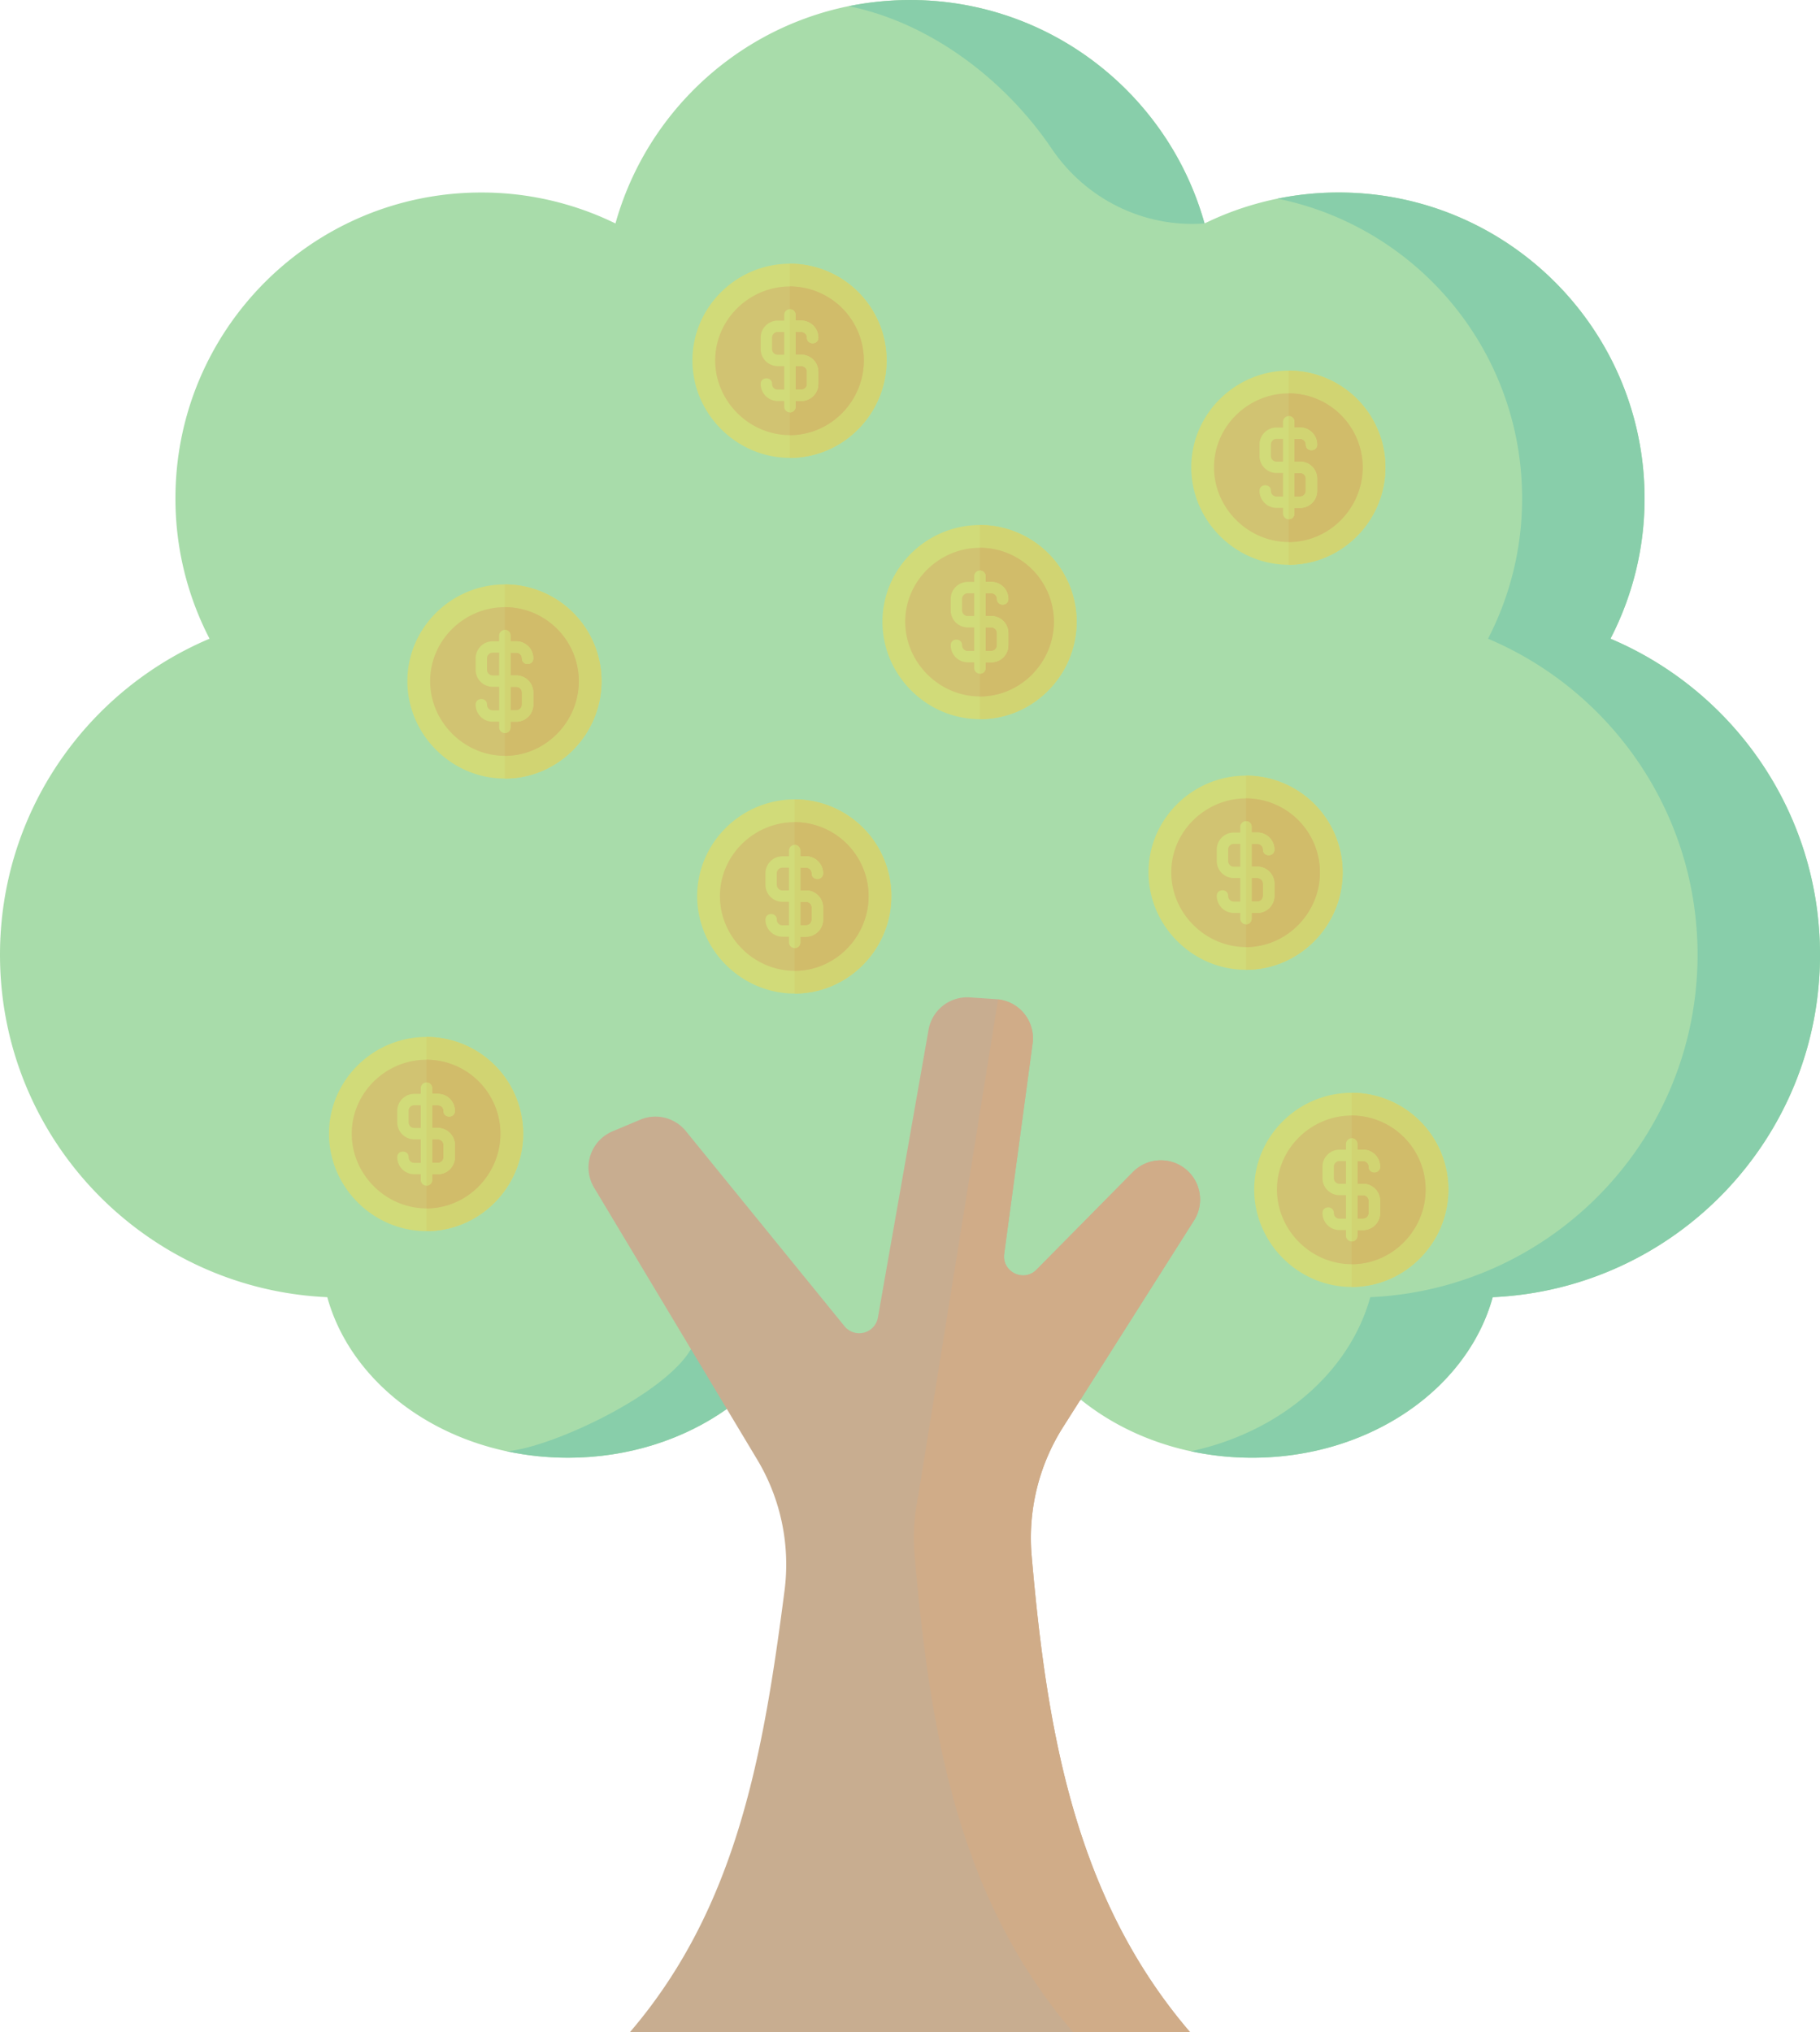 <svg xmlns="http://www.w3.org/2000/svg" width="1532.369" height="1711.02" viewBox="0 0 1532.369 1711.02">
  <g id="Group_4" data-name="Group 4" transform="translate(211 626.019)">
    <g id="tree" transform="translate(-237.729 -626.019)" opacity="0.467">
      <path id="Path_5" data-name="Path 5" d="M1559.1,803.817c0-119.631-72.752-222.268-176.422-266.087A256.334,256.334,0,0,0,1411.39,419.6c0-142.232-115.3-257.531-257.531-257.531a256.472,256.472,0,0,0-112.951,26.06C1010.6,79.626,911.087,0,792.914,0S575.227,79.626,544.92,188.132a256.425,256.425,0,0,0-112.95-26.06c-142.232,0-257.531,115.3-257.531,257.531A256.293,256.293,0,0,0,203.151,537.73C99.481,581.552,26.729,684.186,26.729,803.817c0,155.038,122.231,281.369,275.564,288.283,21.378,77.43,103.931,135.154,202.588,135.154,55.915,0,106.638-18.571,144.016-48.727,37.382,30.157,88.1,48.727,144.016,48.727s106.638-18.571,144.016-48.727c37.382,30.157,88.1,48.727,144.016,48.727,98.657,0,181.211-57.724,202.588-135.157C1436.868,1085.182,1559.1,958.855,1559.1,803.817Z" transform="translate(0)" fill="#45b549"/>
      <g id="Group_3" data-name="Group 3" transform="translate(741.363)">
        <path id="Path_6" data-name="Path 6" d="M276.676.511c-3.171.19-6.329.418-9.467.725-.962.094-1.918.2-2.874.3q-5.058.546-10.059,1.28c-.625.09-1.25.18-1.871.277-3.963.618-7.907,1.307-11.81,2.1-.007,0-.013,0-.02,0,67.605,13.748,130.9,60.835,171,120.186,28.4,42.03,76.919,66.258,127.528,62.816l1.009-.07C509.815,79.626,410.3,0,292.125,0c-4.144,0-8.258.12-12.351.314C278.738.364,277.712.451,276.676.511Z" transform="translate(-240.574)" fill="#009549"/>
        <path id="Path_7" data-name="Path 7" d="M680.046,424.156a256.293,256.293,0,0,0,28.713-118.127C708.759,163.8,593.459,48.5,451.227,48.5A258.151,258.151,0,0,0,399.7,53.671C517.215,77.555,605.663,181.459,605.663,306.029A256.294,256.294,0,0,1,576.95,424.156c103.67,43.821,176.422,146.456,176.422,266.087,0,155.037-122.231,281.365-275.561,288.28-17.521,63.465-76.15,113.662-151.047,129.716a245.555,245.555,0,0,0,51.554,5.437c98.658,0,181.211-57.723,202.589-135.157,153.333-6.914,275.561-133.242,275.561-288.28C856.468,570.612,783.723,467.975,680.046,424.156Z" transform="translate(-38.732 113.574)" fill="#009549"/>
      </g>
      <path id="Path_8" data-name="Path 8" d="M309.558,345.012c-23.226,39.393-119.477,83.442-155.171,85.945,3.927.842,7.907,1.577,11.92,2.232.321.053.642.11.966.16q6.1.967,12.325,1.644c.107.01.214.017.321.03,3.733.394,7.506.678,11.3.9.922.053,1.848.107,2.777.154,3.953.191,7.927.318,11.937.318h0c51,0,97.635-15.483,133.813-41.078l6.343-4.612-32.3-53Z" transform="translate(298.953 790.859)" fill="#009549"/>
      <path id="Path_9" data-name="Path 9" d="M574.475,613.251,684.809,439.145a32.993,32.993,0,0,0-6.216-42.555h0a33,33,0,0,0-45.128,1.708l-81.257,82.266c-10.777,10.911-29.241,1.838-27.189-13.357L548.913,290.17a32.994,32.994,0,0,0-30.474-37.332l-22.387-1.514a32.995,32.995,0,0,0-34.718,27.2L418.682,520.849a15.97,15.97,0,0,1-28.118,7.309L256.984,363.877a32.989,32.989,0,0,0-38.381-9.6L195.214,364.1a32.995,32.995,0,0,0-15.509,47.39L316.974,640.3a171.621,171.621,0,0,1,23.105,110.327c-17.789,137.206-39.888,266.6-130.321,372.013h471.88C584.831,1009.8,560.951,869.472,548.138,721.5A174.2,174.2,0,0,1,574.475,613.251Z" transform="translate(347.21 588.381)" fill="#894f12"/>
      <path id="Path_10" data-name="Path 10" d="M492.831,437.914a32.989,32.989,0,0,0-6.216-42.555h0a33,33,0,0,0-45.128,1.708L405.2,433.8h0L360.23,479.329c-10.777,10.911-29.241,1.838-27.189-13.357l23.894-177.037a32.964,32.964,0,0,0-29.054-37.161L260.694,669.386q-1.694,8.091-2.627,16.321h0a174.985,174.985,0,0,0-.451,34.558c12.819,147.973,36.7,288.3,133.506,401.14h98.544c-96.806-112.84-120.687-253.167-133.5-401.137A174.155,174.155,0,0,1,382.493,612.02Z" transform="translate(539.188 589.612)" fill="#9a4d01"/>
      <path id="Path_11" data-name="Path 11" d="M642.083,60.5A178.769,178.769,0,0,0,479.44,165.066,178.747,178.747,0,0,0,221.6,400.538a178.8,178.8,0,0,0,27.39,355.487c98.741,0,571.877-418,571.877-516.737A178.785,178.785,0,0,0,642.083,60.5Z" transform="translate(101.816 141.681)" fill="#45b549"/>
    </g>
    <g id="dollar" transform="translate(756 27)" opacity="0.47">
      <path id="Path_12" data-name="Path 12" d="M82.054,0C37.132,0,0,36.493,0,81.415s37.132,82.054,82.054,82.054,81.415-37.132,81.415-82.054A81.47,81.47,0,0,0,82.054,0Z" fill="#fedb41"/>
      <path id="Path_13" data-name="Path 13" d="M338.415,81.415c0,44.922-36.494,82.054-81.415,82.054V0A81.47,81.47,0,0,1,338.415,81.415Z" transform="translate(-174.946)" fill="#fc3"/>
      <path id="Path_14" data-name="Path 14" d="M122.9,60C88.606,60,60,87.968,60,122.259s28.606,62.9,62.9,62.9,62.259-28.607,62.259-62.9A62.379,62.379,0,0,0,122.9,60Z" transform="translate(-40.844 -40.844)" fill="#fea832"/>
      <path id="Path_15" data-name="Path 15" d="M319.259,122.259c0,34.29-27.968,62.9-62.259,62.9V60A62.379,62.379,0,0,1,319.259,122.259Z" transform="translate(-174.946 -40.844)" fill="#fe9923"/>
      <path id="Path_16" data-name="Path 16" d="M214.162,158.313h-4.789V139.156h4.789a4.742,4.742,0,0,1,4.789,4.789c0,6.321,9.578,6.321,9.578,0a14.347,14.347,0,0,0-14.367-14.367h-4.789v-4.789a4.789,4.789,0,1,0-9.578,0v4.789h-5.428A14.347,14.347,0,0,0,180,143.946v9.578a14.348,14.348,0,0,0,14.367,14.367H199.8v19.8h-5.428a4.742,4.742,0,0,1-4.789-4.789c0-6.321-9.578-6.321-9.578,0a14.347,14.347,0,0,0,14.367,14.367H199.8v4.789a4.789,4.789,0,1,0,9.578,0v-4.789h4.789A14.347,14.347,0,0,0,228.53,182.9V172.68A14.347,14.347,0,0,0,214.162,158.313Zm-14.367,0h-5.428a4.742,4.742,0,0,1-4.789-4.789v-9.578a4.742,4.742,0,0,1,4.789-4.789H199.8ZM218.951,182.9a4.742,4.742,0,0,1-4.789,4.789h-4.789v-19.8h4.789a4.742,4.742,0,0,1,4.789,4.789Z" transform="translate(-122.531 -81.687)" fill="#fedb41"/>
      <path id="Path_17" data-name="Path 17" d="M266.578,158.313h-4.789V139.156h4.789a4.742,4.742,0,0,1,4.789,4.789c0,6.321,9.578,6.321,9.578,0a14.347,14.347,0,0,0-14.367-14.367h-4.789v-4.789A4.619,4.619,0,0,0,257,120v86.843a4.619,4.619,0,0,0,4.789-4.789v-4.789h4.789A14.347,14.347,0,0,0,280.946,182.9V172.68A14.348,14.348,0,0,0,266.578,158.313Zm4.789,24.584a4.742,4.742,0,0,1-4.789,4.789h-4.789v-19.8h4.789a4.742,4.742,0,0,1,4.789,4.789Z" transform="translate(-174.946 -81.687)" fill="#fc3"/>
    </g>
    <g id="dollar-2" data-name="dollar" transform="translate(66 247)" opacity="0.47">
      <path id="Path_12-2" data-name="Path 12" d="M82.054,0C37.132,0,0,36.493,0,81.415s37.132,82.054,82.054,82.054,81.415-37.132,81.415-82.054A81.47,81.47,0,0,0,82.054,0Z" fill="#fedb41"/>
      <path id="Path_13-2" data-name="Path 13" d="M338.415,81.415c0,44.922-36.494,82.054-81.415,82.054V0A81.47,81.47,0,0,1,338.415,81.415Z" transform="translate(-174.946)" fill="#fc3"/>
      <path id="Path_14-2" data-name="Path 14" d="M122.9,60C88.606,60,60,87.968,60,122.259s28.606,62.9,62.9,62.9,62.259-28.607,62.259-62.9A62.379,62.379,0,0,0,122.9,60Z" transform="translate(-40.844 -40.844)" fill="#fea832"/>
      <path id="Path_15-2" data-name="Path 15" d="M319.259,122.259c0,34.29-27.968,62.9-62.259,62.9V60A62.379,62.379,0,0,1,319.259,122.259Z" transform="translate(-174.946 -40.844)" fill="#fe9923"/>
      <path id="Path_16-2" data-name="Path 16" d="M214.162,158.313h-4.789V139.156h4.789a4.742,4.742,0,0,1,4.789,4.789c0,6.321,9.578,6.321,9.578,0a14.347,14.347,0,0,0-14.367-14.367h-4.789v-4.789a4.789,4.789,0,1,0-9.578,0v4.789h-5.428A14.347,14.347,0,0,0,180,143.946v9.578a14.348,14.348,0,0,0,14.367,14.367H199.8v19.8h-5.428a4.742,4.742,0,0,1-4.789-4.789c0-6.321-9.578-6.321-9.578,0a14.347,14.347,0,0,0,14.367,14.367H199.8v4.789a4.789,4.789,0,1,0,9.578,0v-4.789h4.789A14.347,14.347,0,0,0,228.53,182.9V172.68A14.347,14.347,0,0,0,214.162,158.313Zm-14.367,0h-5.428a4.742,4.742,0,0,1-4.789-4.789v-9.578a4.742,4.742,0,0,1,4.789-4.789H199.8ZM218.951,182.9a4.742,4.742,0,0,1-4.789,4.789h-4.789v-19.8h4.789a4.742,4.742,0,0,1,4.789,4.789Z" transform="translate(-122.531 -81.687)" fill="#fedb41"/>
      <path id="Path_17-2" data-name="Path 17" d="M266.578,158.313h-4.789V139.156h4.789a4.742,4.742,0,0,1,4.789,4.789c0,6.321,9.578,6.321,9.578,0a14.347,14.347,0,0,0-14.367-14.367h-4.789v-4.789A4.619,4.619,0,0,0,257,120v86.843a4.619,4.619,0,0,0,4.789-4.789v-4.789h4.789A14.347,14.347,0,0,0,280.946,182.9V172.68A14.348,14.348,0,0,0,266.578,158.313Zm4.789,24.584a4.742,4.742,0,0,1-4.789,4.789h-4.789v-19.8h4.789a4.742,4.742,0,0,1,4.789,4.789Z" transform="translate(-174.946 -81.687)" fill="#fc3"/>
    </g>
    <g id="dollar-3" data-name="dollar" transform="translate(376 47)" opacity="0.47">
      <path id="Path_12-3" data-name="Path 12" d="M82.054,0C37.132,0,0,36.493,0,81.415s37.132,82.054,82.054,82.054,81.415-37.132,81.415-82.054A81.47,81.47,0,0,0,82.054,0Z" fill="#fedb41"/>
      <path id="Path_13-3" data-name="Path 13" d="M338.415,81.415c0,44.922-36.494,82.054-81.415,82.054V0A81.47,81.47,0,0,1,338.415,81.415Z" transform="translate(-174.946)" fill="#fc3"/>
      <path id="Path_14-3" data-name="Path 14" d="M122.9,60C88.606,60,60,87.968,60,122.259s28.606,62.9,62.9,62.9,62.259-28.607,62.259-62.9A62.379,62.379,0,0,0,122.9,60Z" transform="translate(-40.844 -40.844)" fill="#fea832"/>
      <path id="Path_15-3" data-name="Path 15" d="M319.259,122.259c0,34.29-27.968,62.9-62.259,62.9V60A62.379,62.379,0,0,1,319.259,122.259Z" transform="translate(-174.946 -40.844)" fill="#fe9923"/>
      <path id="Path_16-3" data-name="Path 16" d="M214.162,158.313h-4.789V139.156h4.789a4.742,4.742,0,0,1,4.789,4.789c0,6.321,9.578,6.321,9.578,0a14.347,14.347,0,0,0-14.367-14.367h-4.789v-4.789a4.789,4.789,0,1,0-9.578,0v4.789h-5.428A14.347,14.347,0,0,0,180,143.946v9.578a14.348,14.348,0,0,0,14.367,14.367H199.8v19.8h-5.428a4.742,4.742,0,0,1-4.789-4.789c0-6.321-9.578-6.321-9.578,0a14.347,14.347,0,0,0,14.367,14.367H199.8v4.789a4.789,4.789,0,1,0,9.578,0v-4.789h4.789A14.347,14.347,0,0,0,228.53,182.9V172.68A14.347,14.347,0,0,0,214.162,158.313Zm-14.367,0h-5.428a4.742,4.742,0,0,1-4.789-4.789v-9.578a4.742,4.742,0,0,1,4.789-4.789H199.8ZM218.951,182.9a4.742,4.742,0,0,1-4.789,4.789h-4.789v-19.8h4.789a4.742,4.742,0,0,1,4.789,4.789Z" transform="translate(-122.531 -81.687)" fill="#fedb41"/>
      <path id="Path_17-3" data-name="Path 17" d="M266.578,158.313h-4.789V139.156h4.789a4.742,4.742,0,0,1,4.789,4.789c0,6.321,9.578,6.321,9.578,0a14.347,14.347,0,0,0-14.367-14.367h-4.789v-4.789A4.619,4.619,0,0,0,257,120v86.843a4.619,4.619,0,0,0,4.789-4.789v-4.789h4.789A14.347,14.347,0,0,0,280.946,182.9V172.68A14.348,14.348,0,0,0,266.578,158.313Zm4.789,24.584a4.742,4.742,0,0,1-4.789,4.789h-4.789v-19.8h4.789a4.742,4.742,0,0,1,4.789,4.789Z" transform="translate(-174.946 -81.687)" fill="#fc3"/>
    </g>
    <g id="dollar-4" data-name="dollar" transform="translate(845 294)" opacity="0.47">
      <path id="Path_12-4" data-name="Path 12" d="M82.054,0C37.132,0,0,36.493,0,81.415s37.132,82.054,82.054,82.054,81.415-37.132,81.415-82.054A81.47,81.47,0,0,0,82.054,0Z" fill="#fedb41"/>
      <path id="Path_13-4" data-name="Path 13" d="M338.415,81.415c0,44.922-36.494,82.054-81.415,82.054V0A81.47,81.47,0,0,1,338.415,81.415Z" transform="translate(-174.946)" fill="#fc3"/>
      <path id="Path_14-4" data-name="Path 14" d="M122.9,60C88.606,60,60,87.968,60,122.259s28.606,62.9,62.9,62.9,62.259-28.607,62.259-62.9A62.379,62.379,0,0,0,122.9,60Z" transform="translate(-40.844 -40.844)" fill="#fea832"/>
      <path id="Path_15-4" data-name="Path 15" d="M319.259,122.259c0,34.29-27.968,62.9-62.259,62.9V60A62.379,62.379,0,0,1,319.259,122.259Z" transform="translate(-174.946 -40.844)" fill="#fe9923"/>
      <path id="Path_16-4" data-name="Path 16" d="M214.162,158.313h-4.789V139.156h4.789a4.742,4.742,0,0,1,4.789,4.789c0,6.321,9.578,6.321,9.578,0a14.347,14.347,0,0,0-14.367-14.367h-4.789v-4.789a4.789,4.789,0,1,0-9.578,0v4.789h-5.428A14.347,14.347,0,0,0,180,143.946v9.578a14.348,14.348,0,0,0,14.367,14.367H199.8v19.8h-5.428a4.742,4.742,0,0,1-4.789-4.789c0-6.321-9.578-6.321-9.578,0a14.347,14.347,0,0,0,14.367,14.367H199.8v4.789a4.789,4.789,0,1,0,9.578,0v-4.789h4.789A14.347,14.347,0,0,0,228.53,182.9V172.68A14.347,14.347,0,0,0,214.162,158.313Zm-14.367,0h-5.428a4.742,4.742,0,0,1-4.789-4.789v-9.578a4.742,4.742,0,0,1,4.789-4.789H199.8ZM218.951,182.9a4.742,4.742,0,0,1-4.789,4.789h-4.789v-19.8h4.789a4.742,4.742,0,0,1,4.789,4.789Z" transform="translate(-122.531 -81.687)" fill="#fedb41"/>
      <path id="Path_17-4" data-name="Path 17" d="M266.578,158.313h-4.789V139.156h4.789a4.742,4.742,0,0,1,4.789,4.789c0,6.321,9.578,6.321,9.578,0a14.347,14.347,0,0,0-14.367-14.367h-4.789v-4.789A4.619,4.619,0,0,0,257,120v86.843a4.619,4.619,0,0,0,4.789-4.789v-4.789h4.789A14.347,14.347,0,0,0,280.946,182.9V172.68A14.348,14.348,0,0,0,266.578,158.313Zm4.789,24.584a4.742,4.742,0,0,1-4.789,4.789h-4.789v-19.8h4.789a4.742,4.742,0,0,1,4.789,4.789Z" transform="translate(-174.946 -81.687)" fill="#fc3"/>
    </g>
    <g id="dollar-5" data-name="dollar" transform="translate(132 -134)" opacity="0.47">
      <path id="Path_12-5" data-name="Path 12" d="M82.054,0C37.132,0,0,36.493,0,81.415s37.132,82.054,82.054,82.054,81.415-37.132,81.415-82.054A81.47,81.47,0,0,0,82.054,0Z" fill="#fedb41"/>
      <path id="Path_13-5" data-name="Path 13" d="M338.415,81.415c0,44.922-36.494,82.054-81.415,82.054V0A81.47,81.47,0,0,1,338.415,81.415Z" transform="translate(-174.946)" fill="#fc3"/>
      <path id="Path_14-5" data-name="Path 14" d="M122.9,60C88.606,60,60,87.968,60,122.259s28.606,62.9,62.9,62.9,62.259-28.607,62.259-62.9A62.379,62.379,0,0,0,122.9,60Z" transform="translate(-40.844 -40.844)" fill="#fea832"/>
      <path id="Path_15-5" data-name="Path 15" d="M319.259,122.259c0,34.29-27.968,62.9-62.259,62.9V60A62.379,62.379,0,0,1,319.259,122.259Z" transform="translate(-174.946 -40.844)" fill="#fe9923"/>
      <path id="Path_16-5" data-name="Path 16" d="M214.162,158.313h-4.789V139.156h4.789a4.742,4.742,0,0,1,4.789,4.789c0,6.321,9.578,6.321,9.578,0a14.347,14.347,0,0,0-14.367-14.367h-4.789v-4.789a4.789,4.789,0,1,0-9.578,0v4.789h-5.428A14.347,14.347,0,0,0,180,143.946v9.578a14.348,14.348,0,0,0,14.367,14.367H199.8v19.8h-5.428a4.742,4.742,0,0,1-4.789-4.789c0-6.321-9.578-6.321-9.578,0a14.347,14.347,0,0,0,14.367,14.367H199.8v4.789a4.789,4.789,0,1,0,9.578,0v-4.789h4.789A14.347,14.347,0,0,0,228.53,182.9V172.68A14.347,14.347,0,0,0,214.162,158.313Zm-14.367,0h-5.428a4.742,4.742,0,0,1-4.789-4.789v-9.578a4.742,4.742,0,0,1,4.789-4.789H199.8ZM218.951,182.9a4.742,4.742,0,0,1-4.789,4.789h-4.789v-19.8h4.789a4.742,4.742,0,0,1,4.789,4.789Z" transform="translate(-122.531 -81.687)" fill="#fedb41"/>
      <path id="Path_17-5" data-name="Path 17" d="M266.578,158.313h-4.789V139.156h4.789a4.742,4.742,0,0,1,4.789,4.789c0,6.321,9.578,6.321,9.578,0a14.347,14.347,0,0,0-14.367-14.367h-4.789v-4.789A4.619,4.619,0,0,0,257,120v86.843a4.619,4.619,0,0,0,4.789-4.789v-4.789h4.789A14.347,14.347,0,0,0,280.946,182.9V172.68A14.348,14.348,0,0,0,266.578,158.313Zm4.789,24.584a4.742,4.742,0,0,1-4.789,4.789h-4.789v-19.8h4.789a4.742,4.742,0,0,1,4.789,4.789Z" transform="translate(-174.946 -81.687)" fill="#fc3"/>
    </g>
    <g id="dollar-6" data-name="dollar" transform="translate(792 -314)" opacity="0.47">
      <path id="Path_12-6" data-name="Path 12" d="M82.054,0C37.132,0,0,36.493,0,81.415s37.132,82.054,82.054,82.054,81.415-37.132,81.415-82.054A81.47,81.47,0,0,0,82.054,0Z" fill="#fedb41"/>
      <path id="Path_13-6" data-name="Path 13" d="M338.415,81.415c0,44.922-36.494,82.054-81.415,82.054V0A81.47,81.47,0,0,1,338.415,81.415Z" transform="translate(-174.946)" fill="#fc3"/>
      <path id="Path_14-6" data-name="Path 14" d="M122.9,60C88.606,60,60,87.968,60,122.259s28.606,62.9,62.9,62.9,62.259-28.607,62.259-62.9A62.379,62.379,0,0,0,122.9,60Z" transform="translate(-40.844 -40.844)" fill="#fea832"/>
      <path id="Path_15-6" data-name="Path 15" d="M319.259,122.259c0,34.29-27.968,62.9-62.259,62.9V60A62.379,62.379,0,0,1,319.259,122.259Z" transform="translate(-174.946 -40.844)" fill="#fe9923"/>
      <path id="Path_16-6" data-name="Path 16" d="M214.162,158.313h-4.789V139.156h4.789a4.742,4.742,0,0,1,4.789,4.789c0,6.321,9.578,6.321,9.578,0a14.347,14.347,0,0,0-14.367-14.367h-4.789v-4.789a4.789,4.789,0,1,0-9.578,0v4.789h-5.428A14.347,14.347,0,0,0,180,143.946v9.578a14.348,14.348,0,0,0,14.367,14.367H199.8v19.8h-5.428a4.742,4.742,0,0,1-4.789-4.789c0-6.321-9.578-6.321-9.578,0a14.347,14.347,0,0,0,14.367,14.367H199.8v4.789a4.789,4.789,0,1,0,9.578,0v-4.789h4.789A14.347,14.347,0,0,0,228.53,182.9V172.68A14.347,14.347,0,0,0,214.162,158.313Zm-14.367,0h-5.428a4.742,4.742,0,0,1-4.789-4.789v-9.578a4.742,4.742,0,0,1,4.789-4.789H199.8ZM218.951,182.9a4.742,4.742,0,0,1-4.789,4.789h-4.789v-19.8h4.789a4.742,4.742,0,0,1,4.789,4.789Z" transform="translate(-122.531 -81.687)" fill="#fedb41"/>
      <path id="Path_17-6" data-name="Path 17" d="M266.578,158.313h-4.789V139.156h4.789a4.742,4.742,0,0,1,4.789,4.789c0,6.321,9.578,6.321,9.578,0a14.347,14.347,0,0,0-14.367-14.367h-4.789v-4.789A4.619,4.619,0,0,0,257,120v86.843a4.619,4.619,0,0,0,4.789-4.789v-4.789h4.789A14.347,14.347,0,0,0,280.946,182.9V172.68A14.348,14.348,0,0,0,266.578,158.313Zm4.789,24.584a4.742,4.742,0,0,1-4.789,4.789h-4.789v-19.8h4.789a4.742,4.742,0,0,1,4.789,4.789Z" transform="translate(-174.946 -81.687)" fill="#fc3"/>
    </g>
    <g id="dollar-7" data-name="dollar" transform="translate(372 -404)" opacity="0.47">
      <path id="Path_12-7" data-name="Path 12" d="M82.054,0C37.132,0,0,36.493,0,81.415s37.132,82.054,82.054,82.054,81.415-37.132,81.415-82.054A81.47,81.47,0,0,0,82.054,0Z" fill="#fedb41"/>
      <path id="Path_13-7" data-name="Path 13" d="M338.415,81.415c0,44.922-36.494,82.054-81.415,82.054V0A81.47,81.47,0,0,1,338.415,81.415Z" transform="translate(-174.946)" fill="#fc3"/>
      <path id="Path_14-7" data-name="Path 14" d="M122.9,60C88.606,60,60,87.968,60,122.259s28.606,62.9,62.9,62.9,62.259-28.607,62.259-62.9A62.379,62.379,0,0,0,122.9,60Z" transform="translate(-40.844 -40.844)" fill="#fea832"/>
      <path id="Path_15-7" data-name="Path 15" d="M319.259,122.259c0,34.29-27.968,62.9-62.259,62.9V60A62.379,62.379,0,0,1,319.259,122.259Z" transform="translate(-174.946 -40.844)" fill="#fe9923"/>
      <path id="Path_16-7" data-name="Path 16" d="M214.162,158.313h-4.789V139.156h4.789a4.742,4.742,0,0,1,4.789,4.789c0,6.321,9.578,6.321,9.578,0a14.347,14.347,0,0,0-14.367-14.367h-4.789v-4.789a4.789,4.789,0,1,0-9.578,0v4.789h-5.428A14.347,14.347,0,0,0,180,143.946v9.578a14.348,14.348,0,0,0,14.367,14.367H199.8v19.8h-5.428a4.742,4.742,0,0,1-4.789-4.789c0-6.321-9.578-6.321-9.578,0a14.347,14.347,0,0,0,14.367,14.367H199.8v4.789a4.789,4.789,0,1,0,9.578,0v-4.789h4.789A14.347,14.347,0,0,0,228.53,182.9V172.68A14.347,14.347,0,0,0,214.162,158.313Zm-14.367,0h-5.428a4.742,4.742,0,0,1-4.789-4.789v-9.578a4.742,4.742,0,0,1,4.789-4.789H199.8ZM218.951,182.9a4.742,4.742,0,0,1-4.789,4.789h-4.789v-19.8h4.789a4.742,4.742,0,0,1,4.789,4.789Z" transform="translate(-122.531 -81.687)" fill="#fedb41"/>
      <path id="Path_17-7" data-name="Path 17" d="M266.578,158.313h-4.789V139.156h4.789a4.742,4.742,0,0,1,4.789,4.789c0,6.321,9.578,6.321,9.578,0a14.347,14.347,0,0,0-14.367-14.367h-4.789v-4.789A4.619,4.619,0,0,0,257,120v86.843a4.619,4.619,0,0,0,4.789-4.789v-4.789h4.789A14.347,14.347,0,0,0,280.946,182.9V172.68A14.348,14.348,0,0,0,266.578,158.313Zm4.789,24.584a4.742,4.742,0,0,1-4.789,4.789h-4.789v-19.8h4.789a4.742,4.742,0,0,1,4.789,4.789Z" transform="translate(-174.946 -81.687)" fill="#fc3"/>
    </g>
    <g id="dollar-8" data-name="dollar" transform="translate(532 -184)" opacity="0.47">
      <path id="Path_12-8" data-name="Path 12" d="M82.054,0C37.132,0,0,36.493,0,81.415s37.132,82.054,82.054,82.054,81.415-37.132,81.415-82.054A81.47,81.47,0,0,0,82.054,0Z" fill="#fedb41"/>
      <path id="Path_13-8" data-name="Path 13" d="M338.415,81.415c0,44.922-36.494,82.054-81.415,82.054V0A81.47,81.47,0,0,1,338.415,81.415Z" transform="translate(-174.946)" fill="#fc3"/>
      <path id="Path_14-8" data-name="Path 14" d="M122.9,60C88.606,60,60,87.968,60,122.259s28.606,62.9,62.9,62.9,62.259-28.607,62.259-62.9A62.379,62.379,0,0,0,122.9,60Z" transform="translate(-40.844 -40.844)" fill="#fea832"/>
      <path id="Path_15-8" data-name="Path 15" d="M319.259,122.259c0,34.29-27.968,62.9-62.259,62.9V60A62.379,62.379,0,0,1,319.259,122.259Z" transform="translate(-174.946 -40.844)" fill="#fe9923"/>
      <path id="Path_16-8" data-name="Path 16" d="M214.162,158.313h-4.789V139.156h4.789a4.742,4.742,0,0,1,4.789,4.789c0,6.321,9.578,6.321,9.578,0a14.347,14.347,0,0,0-14.367-14.367h-4.789v-4.789a4.789,4.789,0,1,0-9.578,0v4.789h-5.428A14.347,14.347,0,0,0,180,143.946v9.578a14.348,14.348,0,0,0,14.367,14.367H199.8v19.8h-5.428a4.742,4.742,0,0,1-4.789-4.789c0-6.321-9.578-6.321-9.578,0a14.347,14.347,0,0,0,14.367,14.367H199.8v4.789a4.789,4.789,0,1,0,9.578,0v-4.789h4.789A14.347,14.347,0,0,0,228.53,182.9V172.68A14.347,14.347,0,0,0,214.162,158.313Zm-14.367,0h-5.428a4.742,4.742,0,0,1-4.789-4.789v-9.578a4.742,4.742,0,0,1,4.789-4.789H199.8ZM218.951,182.9a4.742,4.742,0,0,1-4.789,4.789h-4.789v-19.8h4.789a4.742,4.742,0,0,1,4.789,4.789Z" transform="translate(-122.531 -81.687)" fill="#fedb41"/>
      <path id="Path_17-8" data-name="Path 17" d="M266.578,158.313h-4.789V139.156h4.789a4.742,4.742,0,0,1,4.789,4.789c0,6.321,9.578,6.321,9.578,0a14.347,14.347,0,0,0-14.367-14.367h-4.789v-4.789A4.619,4.619,0,0,0,257,120v86.843a4.619,4.619,0,0,0,4.789-4.789v-4.789h4.789A14.347,14.347,0,0,0,280.946,182.9V172.68A14.348,14.348,0,0,0,266.578,158.313Zm4.789,24.584a4.742,4.742,0,0,1-4.789,4.789h-4.789v-19.8h4.789a4.742,4.742,0,0,1,4.789,4.789Z" transform="translate(-174.946 -81.687)" fill="#fc3"/>
    </g>
  </g>
</svg>
